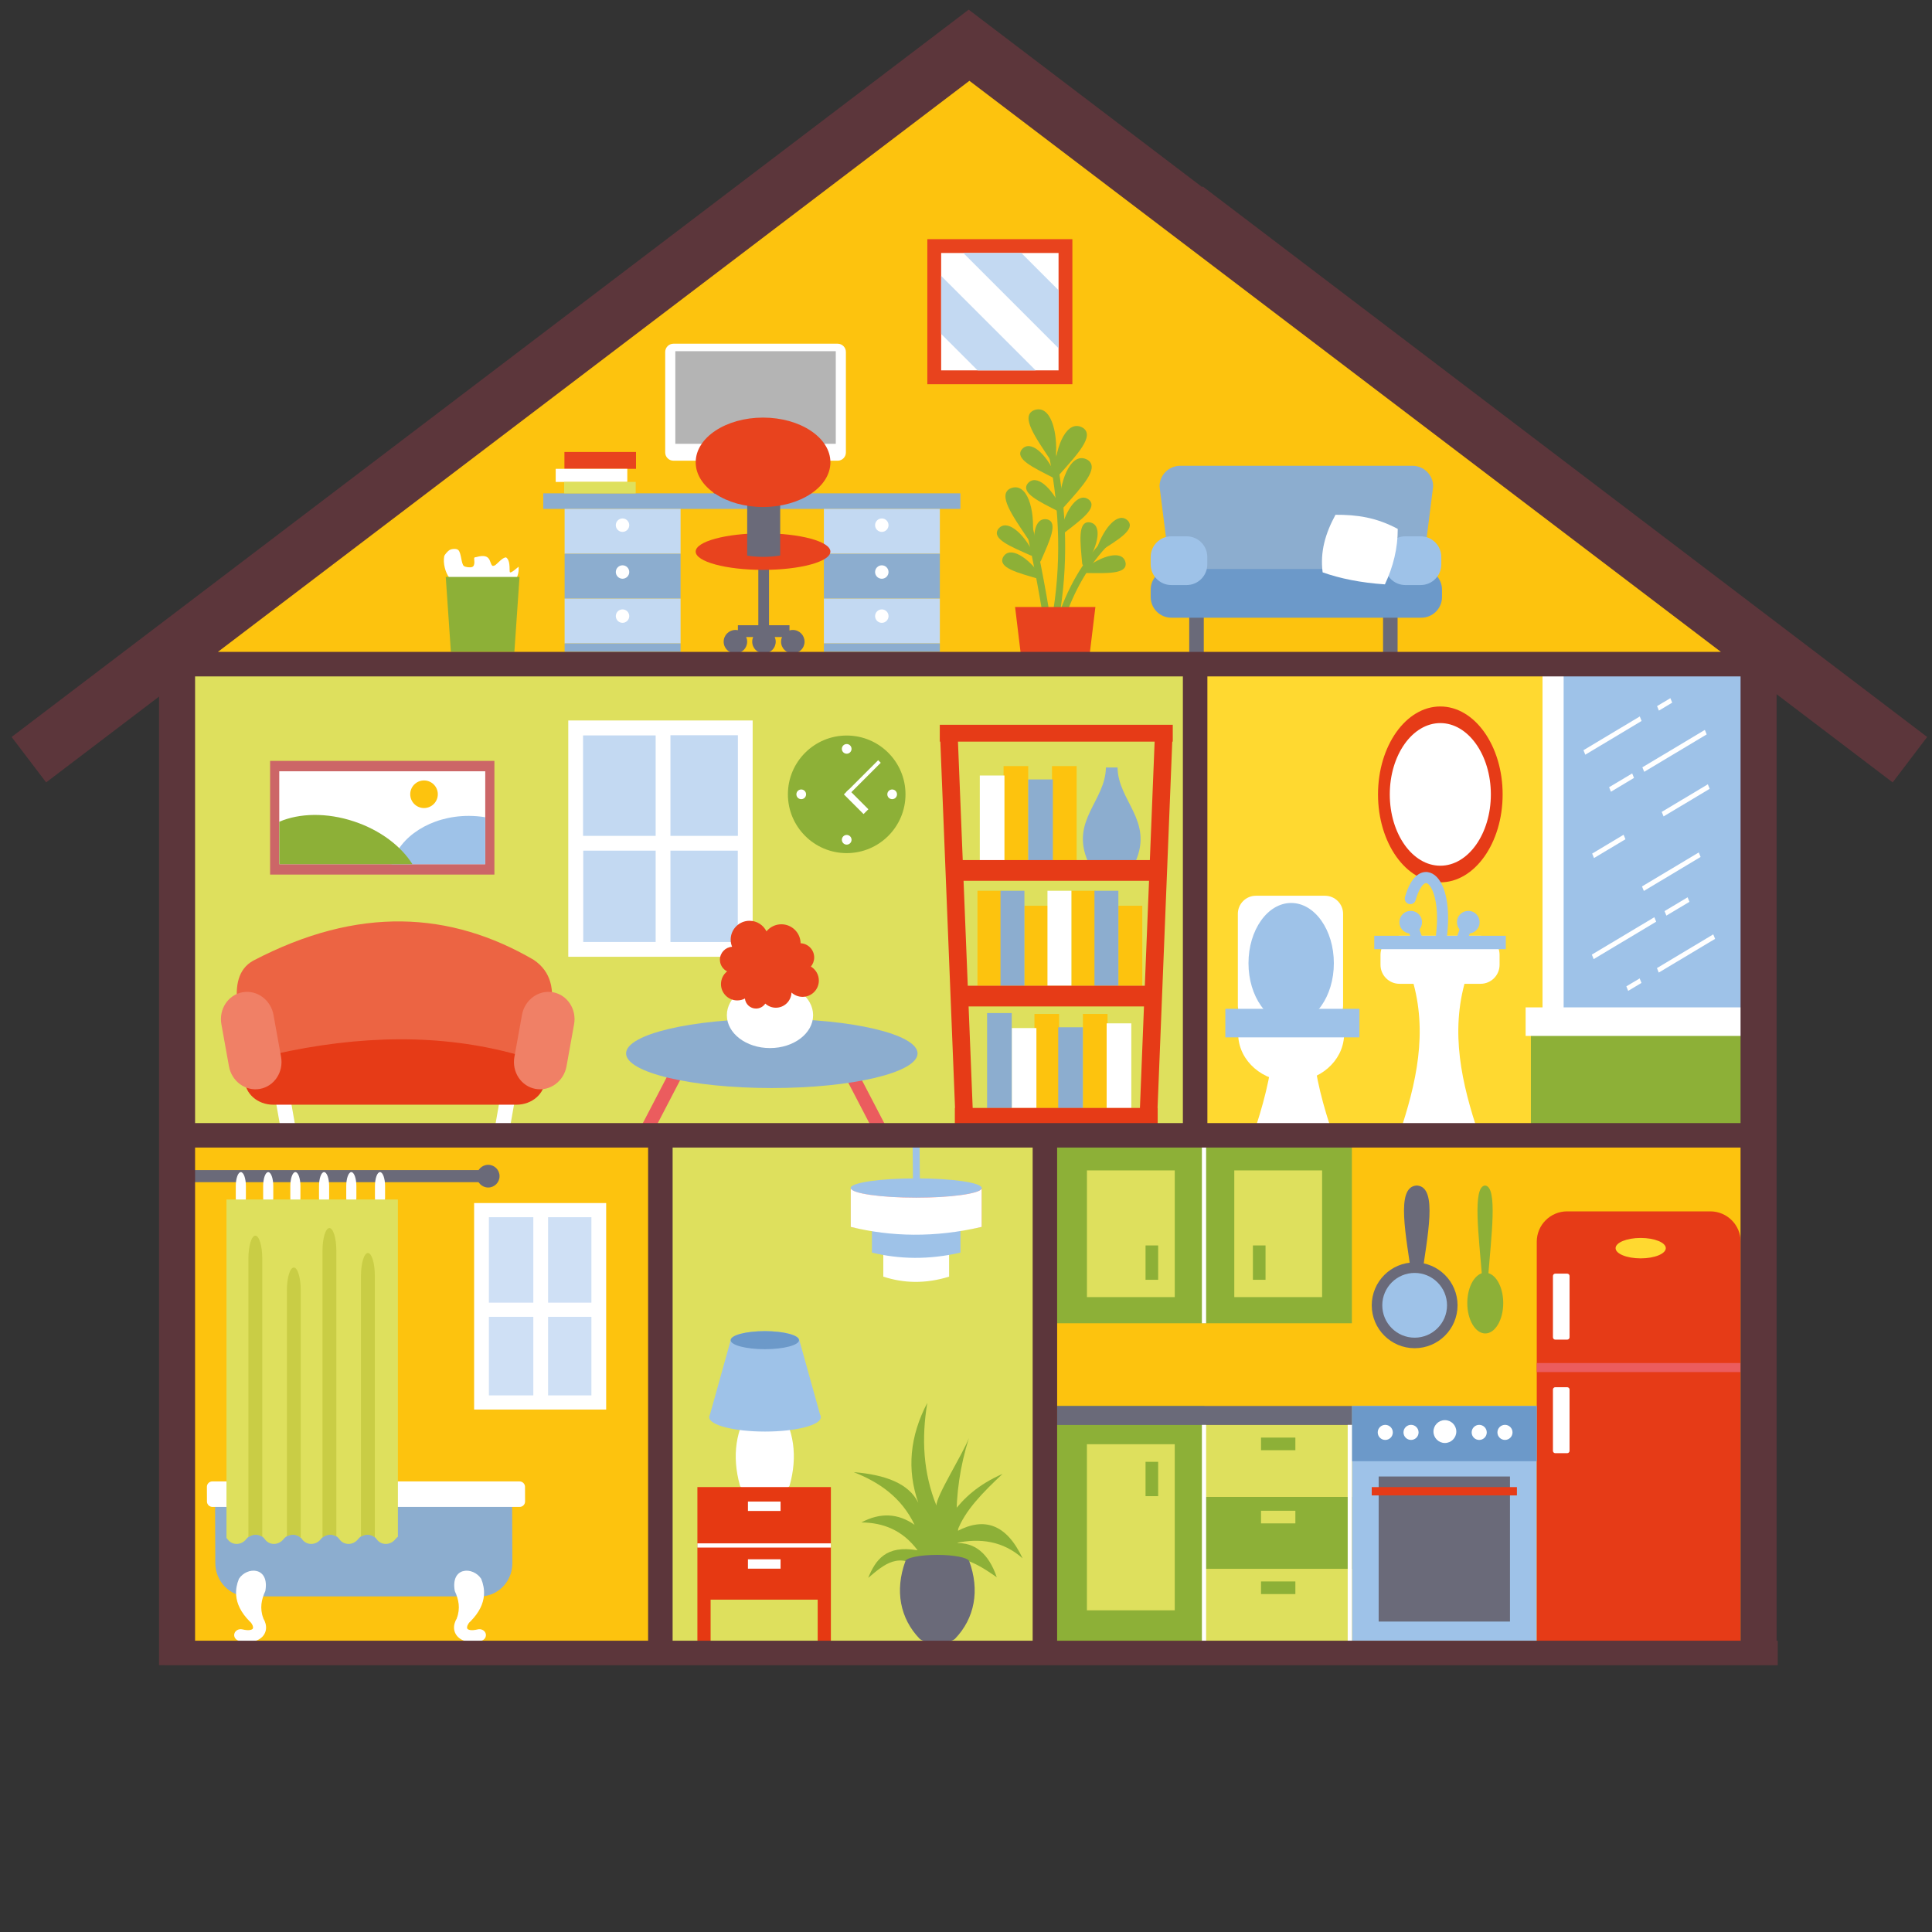 <?xml version="1.0" encoding="utf-8"?>
<!-- Generator: Adobe Illustrator 17.0.0, SVG Export Plug-In . SVG Version: 6.00 Build 0)  -->
<!DOCTYPE svg PUBLIC "-//W3C//DTD SVG 1.1//EN" "http://www.w3.org/Graphics/SVG/1.1/DTD/svg11.dtd">
<svg version="1.1" id="Слой_1" xmlns="http://www.w3.org/2000/svg" xmlns:xlink="http://www.w3.org/1999/xlink" x="0px" y="0px"
	 width="400px" height="400px" viewBox="0 0 400 400" enable-background="new 0 0 400 400" xml:space="preserve">
<rect x="0" y="0" width="400" height="400" fill="#333333" stroke="none"/>
<polygon fill-rule="evenodd" clip-rule="evenodd" fill="#FDC30E" points="217.037,233.319 217.037,341.681 364.273,341.681 
	364.273,233.319 217.037,233.319 "/>
<polygon fill-rule="evenodd" clip-rule="evenodd" fill="#DEE05D" points="136.603,233.319 136.603,341.681 215.607,341.681 
	215.607,233.319 136.603,233.319 "/>
<polygon fill-rule="evenodd" clip-rule="evenodd" fill="#FDC30E" points="36.584,233.319 36.584,341.681 135.773,341.681 
	135.773,233.319 36.584,233.319 "/>
<polygon fill-rule="evenodd" clip-rule="evenodd" fill="#FFD930" points="248.506,138.141 248.506,233.889 362.244,233.889 
	362.244,138.141 248.506,138.141 "/>
<polygon fill-rule="evenodd" clip-rule="evenodd" fill="#DEE05D" points="37.412,138.143 37.412,232.745 248.865,232.745 
	248.865,138.143 37.412,138.143 "/>
<polygon fill-rule="evenodd" clip-rule="evenodd" fill="#FDC30E" points="35.611,137.168 366.779,136.252 198.904,9.197 
	35.611,137.168 "/>
<g>
	<path fill-rule="evenodd" clip-rule="evenodd" fill="#FFFFFF" d="M137.722,72.873v20.799c0,0.946,0.77,1.713,1.713,1.713h33.986
		c0.946,0,1.713-0.767,1.713-1.713V72.873c0-0.944-0.767-1.713-1.713-1.713h-33.986C138.491,71.16,137.722,71.929,137.722,72.873
		L137.722,72.873z"/>
	<path fill-rule="evenodd" clip-rule="evenodd" fill="#6B3C41" d="M151.709,99.97v-9.759c0-0.945,0.767-1.713,1.712-1.713h6.466
		c0.945,0,1.713,0.767,1.713,1.713v9.759c0,0.944-0.768,1.713-1.713,1.713h-6.466C152.475,101.682,151.709,100.914,151.709,99.97
		L151.709,99.97z"/>
	<polygon fill-rule="evenodd" clip-rule="evenodd" fill="#B4B4B4" points="139.819,72.713 139.819,91.885 173.038,91.885 
		173.038,72.713 139.819,72.713 	"/>
	<path fill-rule="evenodd" clip-rule="evenodd" fill="#8DB037" d="M219.296,104.457c0.266-5.738,2.699-11.047,5.873-9.248
		c2.579,1.646-1.122,5.52-4.929,9.814C219.669,105.671,219.147,105.114,219.296,104.457L219.296,104.457z"/>
	<path fill-rule="evenodd" clip-rule="evenodd" fill="#8DB037" d="M217.565,95.348c-3.184-4.776-6.32-9.122-3.544-10.398
		c3.395-1.351,5.079,4.243,4.559,9.958C218.639,95.579,218.044,96.061,217.565,95.348L217.565,95.348z"/>
	<path fill-rule="evenodd" clip-rule="evenodd" fill="#8DB037" d="M212.777,111.491c-3.182-4.772-6.319-9.116-3.544-10.391
		c3.392-1.353,5.079,4.24,4.557,9.957C213.853,111.725,213.254,112.207,212.777,111.491L212.777,111.491z"/>
	<path fill-rule="evenodd" clip-rule="evenodd" fill="#8DB037" d="M206.638,109.581c1.68-2.318,5.141,0.678,7.192,4.677
		c0.323,0.42,0.128,0.987-0.484,0.716C209.237,113.15,205.337,111.591,206.638,109.581L206.638,109.581z"/>
	<path fill-rule="evenodd" clip-rule="evenodd" fill="#8DB037" d="M224.698,118.633c-0.67-0.009-0.608-0.606-0.145-0.856
		c3.534-2.775,7.928-4.051,8.489-1.251C233.388,118.898,229.192,118.689,224.698,118.633L224.698,118.633z"/>
	<path fill-rule="evenodd" clip-rule="evenodd" fill="#8DB037" d="M227.117,113.526c1.434-4.26,4.409-7.742,6.416-5.704
		c1.59,1.798-2.034,3.921-5.826,6.338C227.141,114.521,226.863,113.987,227.117,113.526L227.117,113.526z"/>
	<path fill-rule="evenodd" clip-rule="evenodd" fill="#8DB037" d="M224.048,116.613c-0.4-4.477-0.931-8.645,1.464-8.482
		c2.834,0.348,1.9,4.825-0.603,8.563C224.698,117.174,224.108,117.282,224.048,116.613L224.048,116.613z"/>
	<path fill-rule="evenodd" clip-rule="evenodd" fill="#8DB037" d="M219.654,109.786c1.032-4.377,3.673-8.118,5.858-6.276
		c1.751,1.641-1.663,4.092-5.212,6.85C219.774,110.77,219.45,110.269,219.654,109.786L219.654,109.786z"/>
	<path fill-rule="evenodd" clip-rule="evenodd" fill="#8DB037" d="M212.749,100.134c1.798-2.221,5.09,0.958,6.928,5.064
		c0.292,0.44,0.065,0.994-0.53,0.688C215.144,103.839,211.334,102.069,212.749,100.134L212.749,100.134z"/>
	<path fill-rule="evenodd" clip-rule="evenodd" fill="#8DB037" d="M211.521,93.088c1.804-2.22,5.092,0.963,6.93,5.066
		c0.291,0.439,0.064,0.992-0.529,0.686C213.919,96.793,210.11,95.025,211.521,93.088L211.521,93.088z"/>
	<path fill-rule="evenodd" clip-rule="evenodd" fill="#8DB037" d="M218.301,97.798c0.263-5.737,2.691-11.048,5.869-9.245
		c2.577,1.645-1.122,5.52-4.927,9.812C218.676,99.011,218.147,98.453,218.301,97.798L218.301,97.798z"/>
	<path fill-rule="evenodd" clip-rule="evenodd" fill="#8DB037" d="M218.868,128.221c2.07-6.192,5.137-11.983,10.077-16.969
		c0.28-0.281,0.738-0.288,1.023-0.004c0.277,0.283,0.284,0.737,0.002,1.021c-4.747,4.793-7.716,10.375-9.733,16.407
		c-0.126,0.379-0.533,0.585-0.908,0.456C218.947,129.008,218.742,128.6,218.868,128.221L218.868,128.221z"/>
	<path fill-rule="evenodd" clip-rule="evenodd" fill="#8DB037" d="M216.163,128.878c-0.122-0.157-0.174-0.347-0.157-0.548
		c-0.012-0.117-0.034-0.333-0.092-0.748c-0.066-0.446-0.16-1.042-0.276-1.751c-0.235-1.42-0.567-3.289-0.944-5.324
		c-0.762-4.072-1.714-8.791-2.513-11.895c-0.096-0.384,0.137-0.777,0.525-0.876c0.387-0.1,0.781,0.135,0.877,0.522
		c0.809,3.151,1.772,7.909,2.53,11.984c0.381,2.043,0.713,3.92,0.952,5.352c0.116,0.717,0.212,1.323,0.276,1.782
		c0.066,0.431,0.109,0.792,0.115,0.976l-0.008,0.137c0,0.026-0.009,0.08-0.03,0.14c-0.011,0.034-0.066,0.213-0.238,0.356
		C216.869,129.234,216.413,129.186,216.163,128.878L216.163,128.878z"/>
	<path fill-rule="evenodd" clip-rule="evenodd" fill="#8DB037" d="M217.753,128.289c2.035-11.255,1.659-22.508-0.52-33.759
		c-0.075-0.392,0.176-0.773,0.569-0.848c0.392-0.073,0.769,0.183,0.848,0.573c2.206,11.399,2.594,22.833,0.52,34.288
		c-0.069,0.396-0.443,0.657-0.839,0.585C217.94,129.058,217.679,128.683,217.753,128.289L217.753,128.289z"/>
	<path fill-rule="evenodd" clip-rule="evenodd" fill="#8DB037" d="M207.657,115.394c1.351-2.516,5.18-0.01,7.753,3.681
		c0.368,0.372,0.252,0.956-0.387,0.77C210.707,118.586,206.628,117.566,207.657,115.394L207.657,115.394z"/>
	<path fill-rule="evenodd" clip-rule="evenodd" fill="#8DB037" d="M214.688,115.85c-1.186-4.337-0.665-8.883,2.134-8.313
		c2.325,0.598,0.505,4.39-1.292,8.513C215.266,116.657,214.74,116.372,214.688,115.85L214.688,115.85z"/>
	<polygon fill-rule="evenodd" clip-rule="evenodd" fill="#E8431E" points="218.457,135.252 218.457,135.252 211.322,135.252 
		210.163,125.671 218.496,125.671 218.496,125.671 226.79,125.671 225.63,135.252 218.457,135.252 	"/>
	<path fill-rule="evenodd" clip-rule="evenodd" fill="#6B3C41" d="M147.693,101.609L147.693,101.609
		c0,0.752,0.767,1.363,1.713,1.363h14.495c0.944,0,1.713-0.61,1.713-1.363l0,0c0-0.751-0.769-1.363-1.713-1.363h-14.495
		C148.46,100.247,147.693,100.859,147.693,101.609L147.693,101.609z"/>
	<polygon fill-rule="evenodd" clip-rule="evenodd" fill="#8CADCF" points="112.477,102.141 112.477,105.365 198.837,105.365 
		198.837,102.141 112.477,102.141 	"/>
	<polygon fill-rule="evenodd" clip-rule="evenodd" fill="#C3D9F2" points="116.897,105.363 116.897,114.65 140.905,114.65 
		140.905,105.363 116.897,105.363 	"/>
	<polygon fill-rule="evenodd" clip-rule="evenodd" fill="#8CADCF" points="116.897,114.649 116.897,123.935 140.905,123.935 
		140.905,114.649 116.897,114.649 	"/>
	<polygon fill-rule="evenodd" clip-rule="evenodd" fill="#C3D9F2" points="116.897,123.934 116.897,133.221 140.905,133.221 
		140.905,123.934 116.897,123.934 	"/>
	<polygon fill-rule="evenodd" clip-rule="evenodd" fill="#8CADCF" points="116.897,133.221 116.897,134.965 140.905,134.965 
		140.905,133.221 116.897,133.221 	"/>
	<path fill-rule="evenodd" clip-rule="evenodd" fill="#FFFFFF" d="M128.887,107.34c0.767,0,1.391,0.624,1.391,1.391
		c0,0.767-0.624,1.392-1.391,1.392c-0.767,0-1.392-0.625-1.392-1.392C127.495,107.964,128.12,107.34,128.887,107.34L128.887,107.34z
		"/>
	<path fill-rule="evenodd" clip-rule="evenodd" fill="#FFFFFF" d="M128.889,117.039c0.767,0,1.392,0.625,1.392,1.391
		c0,0.768-0.625,1.391-1.392,1.391c-0.767,0-1.392-0.624-1.392-1.391C127.497,117.664,128.122,117.039,128.889,117.039
		L128.889,117.039z"/>
	<path fill-rule="evenodd" clip-rule="evenodd" fill="#FFFFFF" d="M128.889,126.167c0.767,0,1.392,0.624,1.392,1.39
		c0,0.768-0.625,1.392-1.392,1.392c-0.767,0-1.392-0.625-1.392-1.392C127.497,126.791,128.122,126.167,128.889,126.167
		L128.889,126.167z"/>
	<polygon fill-rule="evenodd" clip-rule="evenodd" fill="#C3D9F2" points="170.58,105.363 170.58,114.65 194.588,114.65 
		194.588,105.363 170.58,105.363 	"/>
	<polygon fill-rule="evenodd" clip-rule="evenodd" fill="#8CADCF" points="170.58,114.649 170.58,123.935 194.588,123.935 
		194.588,114.649 170.58,114.649 	"/>
	<polygon fill-rule="evenodd" clip-rule="evenodd" fill="#C3D9F2" points="170.58,123.934 170.58,133.221 194.588,133.221 
		194.588,123.934 170.58,123.934 	"/>
	<polygon fill-rule="evenodd" clip-rule="evenodd" fill="#8CADCF" points="170.58,133.221 170.58,134.965 194.588,134.965 
		194.588,133.221 170.58,133.221 	"/>
	<path fill-rule="evenodd" clip-rule="evenodd" fill="#FFFFFF" d="M182.569,107.34c0.768,0,1.392,0.624,1.392,1.391
		c0,0.767-0.624,1.392-1.392,1.392c-0.767,0-1.391-0.625-1.391-1.392C181.178,107.964,181.802,107.34,182.569,107.34L182.569,107.34
		z"/>
	<path fill-rule="evenodd" clip-rule="evenodd" fill="#FFFFFF" d="M182.569,117.042c0.768,0,1.392,0.624,1.392,1.391
		c0,0.767-0.624,1.391-1.392,1.391c-0.767,0-1.391-0.624-1.391-1.391C181.178,117.665,181.802,117.042,182.569,117.042
		L182.569,117.042z"/>
	<path fill-rule="evenodd" clip-rule="evenodd" fill="#FFFFFF" d="M182.571,126.169c0.768,0,1.392,0.624,1.392,1.391
		c0,0.768-0.624,1.391-1.392,1.391c-0.767,0-1.391-0.624-1.391-1.391C181.18,126.793,181.804,126.169,182.571,126.169
		L182.571,126.169z"/>
	<polygon fill-rule="evenodd" clip-rule="evenodd" fill="#6A6A79" points="157.005,113.096 157.005,130.025 159.217,130.025 
		159.217,113.096 157.005,113.096 	"/>
	<polygon fill-rule="evenodd" clip-rule="evenodd" fill="#6A6A79" points="152.775,131.891 152.775,129.448 163.455,129.448 
		163.455,131.891 152.775,131.891 	"/>
	<path fill-rule="evenodd" clip-rule="evenodd" fill="#6A6A79" d="M152.259,130.424c1.342,0,2.432,1.09,2.432,2.432
		c0,1.341-1.089,2.431-2.432,2.431c-1.341,0-2.431-1.09-2.431-2.431C149.829,131.513,150.918,130.424,152.259,130.424
		L152.259,130.424z"/>
	<path fill-rule="evenodd" clip-rule="evenodd" fill="#6A6A79" d="M164.143,130.424c1.342,0,2.432,1.09,2.432,2.432
		c0,1.341-1.089,2.431-2.432,2.431c-1.341,0-2.432-1.09-2.432-2.431C161.711,131.513,162.802,130.424,164.143,130.424
		L164.143,130.424z"/>
	<path fill-rule="evenodd" clip-rule="evenodd" fill="#6A6A79" d="M158.17,130.422c1.342,0,2.432,1.089,2.432,2.432
		c0,1.341-1.09,2.43-2.432,2.43c-1.342,0-2.432-1.089-2.432-2.43C155.738,131.512,156.828,130.422,158.17,130.422L158.17,130.422z"
		/>
	<path fill-rule="evenodd" clip-rule="evenodd" fill="#E8431E" d="M157.979,110.413c7.697,0,13.946,1.697,13.946,3.786
		c0,2.089-6.249,3.786-13.946,3.786c-7.697,0-13.946-1.697-13.946-3.786C144.034,112.11,150.282,110.413,157.979,110.413
		L157.979,110.413z"/>
	<path fill-rule="evenodd" clip-rule="evenodd" fill="#6A6A79" d="M154.695,115.037l0.004-13.002h6.831v12.977
		c-1.069,0.179-2.248,0.281-3.496,0.281C156.849,115.292,155.721,115.202,154.695,115.037L154.695,115.037z"/>
	<path fill-rule="evenodd" clip-rule="evenodd" fill="#E8431E" d="M157.981,86.459c7.698,0,13.947,4.147,13.947,9.255
		c0,5.109-6.248,9.257-13.947,9.257c-7.697,0-13.945-4.147-13.945-9.257C144.036,90.607,150.284,86.459,157.981,86.459
		L157.981,86.459z"/>
	<polygon fill-rule="evenodd" clip-rule="evenodd" fill="#E8431E" points="116.859,93.578 116.859,97.065 131.679,97.065 
		131.679,93.578 116.859,93.578 	"/>
	<polygon fill-rule="evenodd" clip-rule="evenodd" fill="#FFFFFF" points="115.054,97.068 115.054,99.78 129.876,99.78 
		129.876,97.068 115.054,97.068 	"/>
	<polygon fill-rule="evenodd" clip-rule="evenodd" fill="#DEE05D" points="116.796,99.777 116.796,102.155 131.616,102.155 
		131.616,99.777 116.796,99.777 	"/>
	<path fill-rule="evenodd" clip-rule="evenodd" fill="#FFFFFF" d="M93.655,120.044c-0.297-0.138-0.508-0.277-0.616-0.414
		c-0.859-1.116-1.334-3.028-1.072-4.444c0.063-0.352,0.765-1.101,1.072-1.291c0.475-0.288,1.503-0.367,1.863,0
		c0.625,0.633,0.587,2.897,1.15,3.298c0.338,0.243,1.247,0.335,1.647,0.215c0.84-0.248,0.369-1.779,0.501-1.935
		c0.1-0.121,0.281-0.102,0.431-0.142c3.139-0.881,2.633,1.228,3.298,1.791c0.15,0.125,0.529-0.06,0.645-0.143
		c0.514-0.382,1.409-1.506,2.148-1.58c0.088-0.007,0.252,0.175,0.286,0.215c0.708,0.794,0.392,2.718,0.574,2.868
		c0.274,0.225,1.498-0.953,1.792-1.148c0.102,1.634-0.395,1.944-0.644,3.296c-0.094,0.51-0.097,1.113-0.646,1.365
		C105.45,122.285,96.274,121.247,93.655,120.044L93.655,120.044z"/>
	<polygon fill-rule="evenodd" clip-rule="evenodd" fill="#8DB037" points="99.907,134.965 99.907,134.961 93.351,134.961 
		92.289,119.45 99.946,119.45 99.946,119.45 107.562,119.45 106.498,134.965 99.907,134.965 	"/>
	<path fill-rule="evenodd" clip-rule="evenodd" fill="#8CADCF" d="M240.07,100.716l2.168,17.123c0,2.362,1.92,4.283,4.281,4.283
		h43.751c2.365,0,4.283-1.92,4.283-4.283l2.168-17.123c0-2.362-1.92-4.28-4.281-4.28h-48.089
		C241.989,96.436,240.07,98.354,240.07,100.716L240.07,100.716z"/>
	<polygon fill-rule="evenodd" clip-rule="evenodd" fill="#6A6A79" points="246.218,121.243 246.218,135.148 249.229,135.148 
		249.229,121.243 246.218,121.243 	"/>
	<polygon fill-rule="evenodd" clip-rule="evenodd" fill="#6A6A79" points="286.347,121.243 286.347,135.148 289.356,135.148 
		289.356,121.243 286.347,121.243 	"/>
	<path fill-rule="evenodd" clip-rule="evenodd" fill="#6C99C9" d="M238.237,122.079v1.53c0,2.362,1.918,4.28,4.279,4.28h51.756
		c2.361,0,4.28-1.918,4.28-4.28v-1.53c0-2.362-1.919-4.28-4.28-4.28h-51.756C240.156,117.799,238.237,119.717,238.237,122.079
		L238.237,122.079z"/>
	<path fill-rule="evenodd" clip-rule="evenodd" fill="#9EC2E8" d="M238.236,115.318v1.53c0,2.362,1.918,4.28,4.279,4.28h3.164
		c2.361,0,4.279-1.918,4.279-4.28v-1.53c0-2.362-1.918-4.28-4.279-4.28h-3.164C240.154,111.037,238.236,112.956,238.236,115.318
		L238.236,115.318z"/>
	<path fill-rule="evenodd" clip-rule="evenodd" fill="#9EC2E8" d="M286.685,115.318v1.53c0,2.362,1.918,4.28,4.279,4.28h3.165
		c2.361,0,4.279-1.918,4.279-4.28v-1.53c0-2.362-1.919-4.28-4.279-4.28h-3.165C288.603,111.037,286.685,112.956,286.685,115.318
		L286.685,115.318z"/>
	<polygon fill-rule="evenodd" clip-rule="evenodd" fill="#E8431E" points="191.993,49.515 191.993,79.547 222.025,79.547 
		222.025,49.515 191.993,49.515 	"/>
	<polygon fill-rule="evenodd" clip-rule="evenodd" fill="#FFFFFF" points="194.858,52.38 194.858,76.682 219.161,76.682 
		219.161,52.38 194.858,52.38 	"/>
	<polygon fill-rule="evenodd" clip-rule="evenodd" fill="#C3D9F2" points="219.162,72.096 219.162,60.084 211.458,52.379 
		199.446,52.379 219.162,72.096 	"/>
	<polygon fill-rule="evenodd" clip-rule="evenodd" fill="#C3D9F2" points="214.418,76.678 194.858,57.122 194.858,69.134 
		202.405,76.678 214.418,76.678 	"/>
	<path fill-rule="evenodd" clip-rule="evenodd" fill="#FFFFFF" d="M289.388,109.504c-4.473-2.394-8.486-2.952-12.894-2.922
		c-2.096,3.883-3.206,7.626-2.656,11.916c3.59,1.271,7.821,2.144,12.891,2.489C288.449,117.335,289.401,113.519,289.388,109.504
		L289.388,109.504z"/>
</g>
<g>
	<path fill-rule="evenodd" clip-rule="evenodd" fill="#FFFFFF" d="M290.345,232.893c3.391-10.558,5.368-21.209,1.353-32.254
		l6.871,0.178l-0.413,32.079L290.345,232.893L290.345,232.893z"/>
	<path fill-rule="evenodd" clip-rule="evenodd" fill="#FFFFFF" d="M305.514,232.893c-3.39-10.558-5.366-21.206-1.349-32.254
		l-6.875,0.181l0.417,32.08L305.514,232.893L305.514,232.893z"/>
	<path fill-rule="evenodd" clip-rule="evenodd" fill="#FFFFFF" d="M285.816,197.68v2.07c0,2.172,1.765,3.936,3.936,3.936h16.782
		c2.173,0,3.938-1.764,3.938-3.936v-2.07c0-2.173-1.765-3.937-3.938-3.937h-16.782C287.58,193.743,285.816,195.506,285.816,197.68
		L285.816,197.68z"/>
	<polygon fill-rule="evenodd" clip-rule="evenodd" fill="#8DB037" points="316.956,212.331 316.956,233.294 362.488,233.294 
		362.488,212.331 316.956,212.331 	"/>
	<polygon fill-rule="evenodd" clip-rule="evenodd" fill="#9EC2E8" points="362.286,138.512 362.286,210.002 322.144,210.002 
		322.144,138.512 362.286,138.512 	"/>
	<polygon fill-rule="evenodd" clip-rule="evenodd" fill="#FFFFFF" points="319.366,138.512 319.366,210.002 323.735,210.002 
		323.735,138.512 319.366,138.512 	"/>
	<polygon fill-rule="evenodd" clip-rule="evenodd" fill="#FFFFFF" points="315.866,208.568 315.866,214.48 361.399,214.48 
		361.399,208.568 315.866,208.568 	"/>
	<path fill-rule="evenodd" clip-rule="evenodd" fill="#FFFFFF" d="M327.84,155.32l11.658-6.983l0.377,0.928l-11.658,6.986
		L327.84,155.32L327.84,155.32z M343.077,146.196l2.753-1.651l0.383,0.932l-2.753,1.647L343.077,146.196L343.077,146.196z"/>
	<path fill-rule="evenodd" clip-rule="evenodd" fill="#FFFFFF" d="M333.146,162.986l4.781-2.855l0.373,0.928l-4.771,2.862
		L333.146,162.986L333.146,162.986z M340.034,158.865l12.936-7.746l0.383,0.932l-12.938,7.744L340.034,158.865L340.034,158.865z"/>
	<path fill-rule="evenodd" clip-rule="evenodd" fill="#FFFFFF" d="M329.639,176.723l6.511-3.899l0.379,0.932l-6.507,3.896
		L329.639,176.723L329.639,176.723z M344.042,168.098l9.548-5.719l0.383,0.936l-9.548,5.714L344.042,168.098L344.042,168.098z"/>
	<polygon fill-rule="evenodd" clip-rule="evenodd" fill="#FFFFFF" points="339.957,183.526 351.713,176.491 352.092,177.426 
		340.341,184.463 339.957,183.526 	"/>
	<path fill-rule="evenodd" clip-rule="evenodd" fill="#FFFFFF" d="M355.091,194.381l-11.661,6.978l-0.377-0.927l11.658-6.983
		L355.091,194.381L355.091,194.381z M339.851,203.502l-2.755,1.648l-0.379-0.933l2.753-1.646L339.851,203.502L339.851,203.502z"/>
	<path fill-rule="evenodd" clip-rule="evenodd" fill="#FFFFFF" d="M349.781,186.712l-4.777,2.855l-0.377-0.932l4.771-2.858
		L349.781,186.712L349.781,186.712z M342.893,190.829l-12.938,7.744l-0.381-0.932l12.94-7.742L342.893,190.829L342.893,190.829z"/>
	<path fill-rule="evenodd" clip-rule="evenodd" fill="#E63B17" d="M285.303,164.472c0-10.049,5.779-18.205,12.9-18.205
		c7.121,0,12.901,8.157,12.901,18.205c0,10.049-5.779,18.206-12.901,18.206C291.083,182.678,285.303,174.52,285.303,164.472
		L285.303,164.472z"/>
	<path fill-rule="evenodd" clip-rule="evenodd" fill="#FFFFFF" d="M287.74,164.472c0-8.149,4.688-14.764,10.463-14.764
		s10.462,6.616,10.462,14.764c0,8.149-4.687,14.765-10.462,14.765S287.74,172.621,287.74,164.472L287.74,164.472z"/>
	<path fill-rule="evenodd" clip-rule="evenodd" fill="#9EC2E8" d="M298.299,194.859c-0.63-0.078-1.077-0.649-0.999-1.278
		c0.346-2.798,0.265-5.137-0.064-6.93c-0.332-1.823-0.899-2.958-1.415-3.487c-0.248-0.255-0.428-0.319-0.526-0.331
		c-0.083-0.01-0.215-0.004-0.43,0.146c-0.497,0.354-1.195,1.334-1.775,3.385c-0.169,0.607-0.804,0.965-1.413,0.791
		c-0.608-0.172-0.963-0.805-0.794-1.412c0.619-2.198,1.502-3.821,2.661-4.639c1.338-0.942,2.828-0.659,3.917,0.46
		c0.978,1.003,1.663,2.654,2.033,4.676c0.373,2.06,0.449,4.634,0.084,7.62C299.501,194.487,298.928,194.935,298.299,194.859
		L298.299,194.859z"/>
	<path fill-rule="evenodd" clip-rule="evenodd" fill="#9EC2E8" d="M304.782,188.721c-1.22-0.435-2.564,0.202-3,1.423
		c-0.435,1.22,0.203,2.563,1.423,2.997c1.22,0.438,2.564-0.201,2.999-1.422C306.64,190.499,306.002,189.155,304.782,188.721
		L304.782,188.721z"/>
	<polygon fill-rule="evenodd" clip-rule="evenodd" fill="#9EC2E8" points="304.962,191.397 303.742,194.824 301.608,194.065 
		302.828,190.637 304.962,191.397 	"/>
	<path fill-rule="evenodd" clip-rule="evenodd" fill="#9EC2E8" d="M291.285,188.721c1.222-0.435,2.564,0.202,2.999,1.423
		c0.435,1.22-0.203,2.563-1.423,2.997c-1.22,0.438-2.564-0.201-2.997-1.422C289.427,190.499,290.065,189.155,291.285,188.721
		L291.285,188.721z"/>
	<polygon fill-rule="evenodd" clip-rule="evenodd" fill="#9EC2E8" points="291.107,191.397 292.327,194.824 294.461,194.065 
		293.241,190.637 291.107,191.397 	"/>
	<polygon fill-rule="evenodd" clip-rule="evenodd" fill="#9EC2E8" points="284.526,193.744 284.526,196.52 311.761,196.52 
		311.761,193.744 284.526,193.744 	"/>
	<path fill-rule="evenodd" clip-rule="evenodd" fill="#FFFFFF" d="M267.943,232.9l-7.811-0.007c1.96-6.093,3.44-12.215,3.578-18.428
		h4.47L267.943,232.9L267.943,232.9z"/>
	<path fill-rule="evenodd" clip-rule="evenodd" fill="#FFFFFF" d="M267.491,232.9l-0.239-18.434h4.473
		c0.135,6.212,1.618,12.335,3.577,18.429L267.491,232.9L267.491,232.9z"/>
	<path fill-rule="evenodd" clip-rule="evenodd" fill="#FFFFFF" d="M256.363,214.466h21.91c-0.249,5.261-5.06,9.459-10.952,9.459
		C261.425,223.925,256.615,219.726,256.363,214.466L256.363,214.466z"/>
	<path fill-rule="evenodd" clip-rule="evenodd" fill="#FFFFFF" d="M256.283,189.2v18.997c0,2.068,1.678,3.746,3.746,3.746h14.295
		c2.067,0,3.747-1.678,3.747-3.746V189.2c0-2.066-1.68-3.745-3.747-3.745h-14.295C257.96,185.454,256.283,187.134,256.283,189.2
		L256.283,189.2z"/>
	<path fill-rule="evenodd" clip-rule="evenodd" fill="#9EC2E8" d="M258.486,199.42c0-6.883,3.959-12.47,8.837-12.47
		s8.837,5.588,8.837,12.47c0,6.883-3.959,12.468-8.837,12.468S258.486,206.302,258.486,199.42L258.486,199.42z"/>
	<polygon fill-rule="evenodd" clip-rule="evenodd" fill="#9EC2E8" points="253.692,208.865 253.692,214.775 281.452,214.775 
		281.452,208.865 253.692,208.865 	"/>
</g>
<g>
	<polygon fill-rule="evenodd" clip-rule="evenodd" fill="#C3D9F2" points="119.182,150.695 119.182,196.563 154.3,196.563 
		154.3,150.695 119.182,150.695 	"/>
	<path fill-rule="evenodd" clip-rule="evenodd" fill="#FFFFFF" d="M117.655,198.091v-48.925h38.175v48.925H117.655L117.655,198.091z
		 M152.773,195.033v-42.81h-32.058v42.81H152.773L152.773,195.033z"/>
	<polygon fill-rule="evenodd" clip-rule="evenodd" fill="#FFFFFF" points="119.182,196.563 119.182,173.058 154.3,173.058 
		154.3,196.563 152.773,196.563 152.773,176.118 120.715,176.118 120.715,196.563 119.182,196.563 	"/>
	<polygon fill-rule="evenodd" clip-rule="evenodd" fill="#FFFFFF" points="119.182,196.563 119.182,195.033 135.748,195.033 
		135.748,152.223 119.182,152.223 119.182,150.695 138.807,150.695 138.807,196.563 119.182,196.563 	"/>
	<polygon fill-rule="evenodd" clip-rule="evenodd" fill="#EB5C5E" points="141.035,217.264 132.909,232.888 135.915,233.056 
		144.041,217.434 141.035,217.264 	"/>
	<polygon fill-rule="evenodd" clip-rule="evenodd" fill="#EB5C5E" points="175.134,217.264 183.26,232.888 180.254,233.056 
		172.128,217.434 175.134,217.264 	"/>
	<path fill-rule="evenodd" clip-rule="evenodd" fill="#8CADCF" d="M159.796,210.933c16.654,0,30.173,3.211,30.173,7.168
		c0,3.955-13.519,7.166-30.173,7.166s-30.173-3.211-30.173-7.166C129.623,214.144,143.142,210.933,159.796,210.933L159.796,210.933z
		"/>
	<path fill-rule="evenodd" clip-rule="evenodd" fill="#FFFFFF" d="M159.417,203.386c-4.928,0-8.928,3.049-8.928,6.804
		c0,3.755,4,6.804,8.928,6.804c4.928,0,8.928-3.049,8.928-6.804C168.344,206.434,164.345,203.386,159.417,203.386L159.417,203.386z"
		/>
	<path fill-rule="evenodd" clip-rule="evenodd" fill="#E8431E" d="M158.447,207.784c0.576,0.529,1.343,0.854,2.185,0.854
		c1.757,0,3.189-1.405,3.237-3.149c0.602,0.557,1.41,0.898,2.294,0.898c1.862,0,3.371-1.509,3.371-3.372
		c0-1.232-0.663-2.308-1.649-2.898c0.426-0.511,0.684-1.168,0.684-1.887c0-1.581-1.245-2.87-2.81-2.94
		c-0.031-2.171-1.806-3.926-3.985-3.926c-1.245,0-2.357,0.573-3.085,1.468c-0.636-1.299-1.968-2.194-3.51-2.194
		c-2.15,0-3.899,1.746-3.899,3.898c0,0.524,0.106,1.024,0.292,1.483c-1.403,0.086-2.522,1.254-2.522,2.685
		c0,1.051,0.61,1.964,1.491,2.407c-0.776,0.615-1.27,1.569-1.27,2.636c0,1.866,1.515,3.381,3.377,3.381
		c0.572,0,1.109-0.143,1.58-0.394c0.116,1.163,1.101,2.077,2.298,2.077C157.326,208.812,158.03,208.405,158.447,207.784
		L158.447,207.784z"/>
	<path fill-rule="evenodd" clip-rule="evenodd" fill="#8DB037" d="M175.3,152.283c6.719,0,12.174,5.454,12.174,12.173
		c0,6.72-5.454,12.173-12.174,12.173s-12.174-5.454-12.174-12.173C163.127,157.737,168.581,152.283,175.3,152.283L175.3,152.283z"/>
	<path fill-rule="evenodd" clip-rule="evenodd" fill="#FFFFFF" d="M175.3,154.043c0.554,0,1.003,0.45,1.003,1.003
		c0,0.554-0.449,1.003-1.003,1.003c-0.554,0-1.003-0.449-1.003-1.003C174.297,154.493,174.747,154.043,175.3,154.043L175.3,154.043z
		"/>
	<path fill-rule="evenodd" clip-rule="evenodd" fill="#FFFFFF" d="M175.302,172.865c0.554,0,1.003,0.45,1.003,1.004
		c0,0.552-0.449,1.003-1.003,1.003c-0.554,0-1.003-0.451-1.003-1.003C174.299,173.315,174.749,172.865,175.302,172.865
		L175.302,172.865z"/>
	<path fill-rule="evenodd" clip-rule="evenodd" fill="#FFFFFF" d="M164.885,164.456c0-0.554,0.449-1.003,1.003-1.003
		c0.554,0,1.003,0.449,1.003,1.003c0,0.554-0.45,1.004-1.003,1.004C165.335,165.46,164.885,165.01,164.885,164.456L164.885,164.456z
		"/>
	<path fill-rule="evenodd" clip-rule="evenodd" fill="#FFFFFF" d="M183.709,164.456c0-0.554,0.449-1.003,1.003-1.003
		c0.554,0,1.003,0.449,1.003,1.003c0,0.554-0.449,1.004-1.003,1.004C184.159,165.46,183.709,165.01,183.709,164.456L183.709,164.456
		z"/>
	<polygon fill-rule="evenodd" clip-rule="evenodd" fill="#FFFFFF" points="175.178,164.031 175.711,164.566 182.35,157.927 
		181.816,157.393 175.178,164.031 	"/>
	<polygon fill-rule="evenodd" clip-rule="evenodd" fill="#FFFFFF" points="178.789,168.544 179.788,167.546 175.719,163.474 
		174.718,164.473 178.789,168.544 	"/>
	<path fill-rule="evenodd" clip-rule="evenodd" fill="#EC6443" d="M110.501,198.729c-17.175-10.014-36.262-11.268-58.13,0.197
		c-6.02,3.42-3.02,13.472,1.777,24.831l54.51,0.101C113.04,213.874,117.864,203.702,110.501,198.729L110.501,198.729z"/>
	<polygon fill-rule="evenodd" clip-rule="evenodd" fill="#FFFFFF" points="58.008,233.158 56.345,223.698 59.419,223.401 
		61.137,233.158 58.008,233.158 	"/>
	<polygon fill-rule="evenodd" clip-rule="evenodd" fill="#FFFFFF" points="105.638,233.158 107.301,223.698 104.228,223.401 
		102.509,233.158 105.638,233.158 	"/>
	<path fill-rule="evenodd" clip-rule="evenodd" fill="#E63B17" d="M50.682,223.517L50.682,223.517c0,2.87,2.632,5.2,5.878,5.2h50.38
		c3.246,0,5.881-2.33,5.881-5.2l0,0c-0.038-2.379-2.706-4.294-5.881-5.197c-15.518-4.298-32.376-4.082-50.38,0
		C53.387,219.105,50.716,221.055,50.682,223.517L50.682,223.517z"/>
	<path fill-rule="evenodd" clip-rule="evenodd" fill="#F08066" d="M45.837,212.065l1.564,8.692c0.563,3.123,3.436,5.223,6.413,4.689
		h0.002c2.977-0.537,4.935-3.508,4.374-6.632l-1.566-8.692c-0.561-3.125-3.435-5.223-6.412-4.687h-0.002
		C47.233,205.97,45.273,208.94,45.837,212.065L45.837,212.065z"/>
	<path fill-rule="evenodd" clip-rule="evenodd" fill="#F08066" d="M118.856,212.065l-1.564,8.692
		c-0.563,3.123-3.437,5.223-6.413,4.689h-0.002c-2.977-0.537-4.935-3.508-4.374-6.632l1.566-8.692
		c0.561-3.125,3.435-5.223,6.412-4.687h0.002C117.458,205.97,119.419,208.94,118.856,212.065L118.856,212.065z"/>
	<polygon fill-rule="evenodd" clip-rule="evenodd" fill="#CC6667" points="55.92,157.535 55.92,181.071 102.361,181.071 
		102.361,157.535 55.92,157.535 	"/>
	<polygon fill-rule="evenodd" clip-rule="evenodd" fill="#FFFFFF" points="57.818,159.686 57.818,178.922 100.465,178.922 
		100.465,159.686 57.818,159.686 	"/>
	<path fill-rule="evenodd" clip-rule="evenodd" fill="#9EC2E8" d="M97.049,168.92c1.17,0,2.313,0.1,3.415,0.281v9.72H81.083
		C82.659,173.209,89.213,168.92,97.049,168.92L97.049,168.92z"/>
	<path fill-rule="evenodd" clip-rule="evenodd" fill="#8DB037" d="M57.82,178.921l-0.002-8.787c4.154-1.788,9.815-1.95,15.491-0.06
		c5.441,1.81,9.744,5.122,12.079,8.847H57.82L57.82,178.921z"/>
	<path fill-rule="evenodd" clip-rule="evenodd" fill="#FDC30E" d="M87.789,161.585c1.577,0,2.857,1.279,2.857,2.856
		c0,1.576-1.28,2.856-2.857,2.856c-1.576,0-2.856-1.281-2.856-2.856C84.933,162.865,86.213,161.585,87.789,161.585L87.789,161.585z"
		/>
	<polygon fill-rule="evenodd" clip-rule="evenodd" fill="#FDC30E" points="207.775,158.61 207.775,178.102 212.881,178.102 
		212.881,158.61 207.775,158.61 	"/>
	<polygon fill-rule="evenodd" clip-rule="evenodd" fill="#FDC30E" points="217.803,158.61 217.803,178.102 222.907,178.102 
		222.907,158.61 217.803,158.61 	"/>
	<polygon fill-rule="evenodd" clip-rule="evenodd" fill="#FDC30E" points="217.047,187.531 217.047,204.096 212.096,204.096 
		212.096,187.531 217.047,187.531 	"/>
	<polygon fill-rule="evenodd" clip-rule="evenodd" fill="#FDC30E" points="207.325,184.425 207.325,204.096 202.373,204.096 
		202.373,184.425 207.325,184.425 	"/>
	<polygon fill-rule="evenodd" clip-rule="evenodd" fill="#FDC30E" points="236.499,187.529 236.499,204.094 231.548,204.094 
		231.548,187.529 236.499,187.529 	"/>
	<polygon fill-rule="evenodd" clip-rule="evenodd" fill="#FDC30E" points="226.779,184.423 226.779,204.094 221.827,204.094 
		221.827,184.423 226.779,184.423 	"/>
	<polygon fill-rule="evenodd" clip-rule="evenodd" fill="#FDC30E" points="229.305,209.925 229.305,229.417 224.202,229.417 
		224.202,209.925 229.305,209.925 	"/>
	<polygon fill-rule="evenodd" clip-rule="evenodd" fill="#FDC30E" points="219.277,209.925 219.277,229.417 214.172,229.417 
		214.172,209.925 219.277,209.925 	"/>
	<polygon fill-rule="evenodd" clip-rule="evenodd" fill="#FFFFFF" points="202.856,160.561 202.856,178.104 207.961,178.104 
		207.961,160.561 202.856,160.561 	"/>
	<polygon fill-rule="evenodd" clip-rule="evenodd" fill="#FFFFFF" points="221.818,184.425 221.818,204.096 216.867,204.096 
		216.867,184.425 221.818,184.425 	"/>
	<polygon fill-rule="evenodd" clip-rule="evenodd" fill="#FFFFFF" points="234.227,211.873 234.227,229.417 229.122,229.417 
		229.122,211.873 234.227,211.873 	"/>
	<polygon fill-rule="evenodd" clip-rule="evenodd" fill="#FFFFFF" points="214.577,212.849 214.577,229.413 209.474,229.413 
		209.474,212.849 214.577,212.849 	"/>
	<polygon fill-rule="evenodd" clip-rule="evenodd" fill="#8CADCF" points="212.882,161.373 212.882,178.105 217.987,178.105 
		217.987,161.373 212.882,161.373 	"/>
	<path fill-rule="evenodd" clip-rule="evenodd" fill="#8CADCF" d="M231.379,158.898h-2.412c-0.081,6.921-7.439,10.976-3.722,19.47
		l3.66-0.099h2.532l3.666,0.099C238.814,169.873,231.458,165.819,231.379,158.898L231.379,158.898z"/>
	<polygon fill-rule="evenodd" clip-rule="evenodd" fill="#8CADCF" points="212.094,184.425 212.094,204.096 207.144,204.096 
		207.144,184.425 212.094,184.425 	"/>
	<polygon fill-rule="evenodd" clip-rule="evenodd" fill="#8CADCF" points="231.547,184.423 231.547,204.094 226.595,204.094 
		226.595,184.423 231.547,184.423 	"/>
	<polygon fill-rule="evenodd" clip-rule="evenodd" fill="#8CADCF" points="224.198,212.685 224.198,229.418 219.093,229.418 
		219.093,212.685 224.198,212.685 	"/>
	<polygon fill-rule="evenodd" clip-rule="evenodd" fill="#8CADCF" points="209.472,209.743 209.472,229.413 204.367,229.413 
		204.367,209.743 209.472,209.743 	"/>
	<path fill-rule="evenodd" clip-rule="evenodd" fill="#E63B17" d="M197.691,232.886v-3.504h0.039l-3.044-75.839h-0.114v-3.483
		h48.236v3.483h-0.105l-3.043,75.839h0.026v3.504H197.691L197.691,232.886z M236.01,229.382l0.839-21.009h-36.311l0.845,21.009
		H236.01L236.01,229.382z M237.023,204.08l0.873-21.718h-38.402l0.871,21.718H237.023L237.023,204.08z M238.067,178.068
		l0.987-24.524h-40.717l0.986,24.524H238.067L238.067,178.068z"/>
</g>
<g>
	<path fill-rule="evenodd" clip-rule="evenodd" fill="#6A6A79" d="M38.3,242.606v1.798c0,0.197,0.16,0.357,0.354,0.357h62.359
		c0.195,0,0.354-0.16,0.354-0.357v-1.798c0-0.197-0.16-0.354-0.354-0.354H38.654C38.459,242.252,38.3,242.409,38.3,242.606
		L38.3,242.606z"/>
	<path fill-rule="evenodd" clip-rule="evenodd" fill="#8CADCF" d="M44.577,323.641l-0.061-16.818l5.852,0.689
		c0.002,0.552,0.44,1.003,0.978,1.003h54.677l0.055,15.127c0.011,3.793-2.977,6.875-6.677,6.875H51.306
		C47.608,330.516,44.591,327.434,44.577,323.641L44.577,323.641z"/>
	<path fill-rule="evenodd" clip-rule="evenodd" fill="#FFFFFF" d="M96.769,339.87c-0.86-0.157-1.625-0.538-2.14-1.163
		c-0.954-1.154-0.818-2.789,0.396-4.279c0.033-0.038,0.071-0.079,0.11-0.116c1.653-1.565,2.298-2.975,2.385-4.249
		c0.089-1.289-0.386-2.625-1.35-4.06c-0.156-0.23-0.22-0.49-0.194-0.741c1.264-0.294,2.827,0.343,3.655,1.625
		c0.431,1.062,0.649,2.171,0.572,3.33c-0.127,1.862-1.024,3.671-2.769,5.442l-0.281,0.273l-0.156,0.213
		c-0.373,0.563-0.338,0.949-0.219,1.088c0.101,0.13,0.631,0.481,2.139,0.113c0.715-0.173,1.451,0.216,1.645,0.869
		c0.189,0.656-0.234,1.324-0.951,1.5C98.583,339.964,97.618,340.023,96.769,339.87L96.769,339.87z"/>
	<path fill-rule="evenodd" clip-rule="evenodd" fill="#FFFFFF" d="M94.16,329.412c-0.45-2.489,0.458-3.77,1.696-4.122l1.454,0.071
		c3.272,6.164,1.075,8.782-2.729,9.725C95.342,332.922,94.975,331.186,94.16,329.412L94.16,329.412z"/>
	<polygon fill-rule="evenodd" clip-rule="evenodd" fill="#CFE0F5" points="99.688,251.062 99.688,290.367 123.876,290.367 
		123.876,251.062 99.688,251.062 	"/>
	<path fill-rule="evenodd" clip-rule="evenodd" fill="#FFFFFF" d="M98.16,291.832v-42.753h27.34v42.753H98.16L98.16,291.832z
		 M122.443,288.9v-36.892H101.22V288.9H122.443L122.443,288.9z"/>
	<polygon fill-rule="evenodd" clip-rule="evenodd" fill="#FFFFFF" points="99.688,272.634 99.688,269.701 123.88,269.701 
		123.88,272.634 99.688,272.634 	"/>
	<polygon fill-rule="evenodd" clip-rule="evenodd" fill="#FFFFFF" points="110.419,290.368 110.419,251.062 113.475,251.062 
		113.475,290.368 110.419,290.368 	"/>
	<path fill-rule="evenodd" clip-rule="evenodd" fill="#FFFFFF" d="M42.836,307.833l0.011,3.036c0.002,0.618,0.506,1.119,1.122,1.119
		h63.625c0.617,0,1.117-0.501,1.115-1.119l-0.012-3.036c-0.002-0.616-0.505-1.119-1.122-1.119H43.948
		C43.332,306.714,42.835,307.217,42.836,307.833L42.836,307.833z"/>
	<path fill-rule="evenodd" clip-rule="evenodd" fill="#FFFFFF" d="M52.323,339.866c0.86-0.154,1.622-0.535,2.141-1.16
		c0.952-1.154,0.814-2.789-0.402-4.279c-0.033-0.038-0.07-0.079-0.108-0.116c-1.651-1.57-2.296-2.975-2.385-4.249
		c-0.086-1.289,0.384-2.625,1.351-4.06c0.158-0.23,0.22-0.49,0.196-0.746c-1.266-0.289-2.827,0.343-3.653,1.627
		c-0.431,1.065-0.653,2.173-0.574,3.33c0.127,1.86,1.024,3.673,2.769,5.445l0.277,0.27l0.159,0.215
		c0.373,0.563,0.338,0.949,0.22,1.088c-0.105,0.13-0.633,0.481-2.14,0.113c-0.717-0.175-1.451,0.216-1.645,0.869
		c-0.192,0.651,0.237,1.324,0.952,1.5C50.51,339.962,51.473,340.023,52.323,339.866L52.323,339.866z"/>
	<path fill-rule="evenodd" clip-rule="evenodd" fill="#FFFFFF" d="M54.931,329.412c0.449-2.489-0.458-3.77-1.698-4.122l-1.453,0.071
		c-3.272,6.164-1.075,8.779,2.729,9.721C53.751,332.919,54.116,331.186,54.931,329.412L54.931,329.412z"/>
	<path fill-rule="evenodd" clip-rule="evenodd" fill="#FFFFFF" d="M48.815,245.575v2.311c0,1.603,0.471,2.903,1.049,2.903l0,0
		c0.579,0,1.047-1.301,1.047-2.903v-2.311c0-1.601-0.468-2.901-1.047-2.901l0,0C49.286,242.674,48.815,243.974,48.815,245.575
		L48.815,245.575z"/>
	<path fill-rule="evenodd" clip-rule="evenodd" fill="#FFFFFF" d="M54.483,245.577v2.311c0,1.603,0.471,2.904,1.05,2.904l0,0
		c0.578,0,1.047-1.301,1.047-2.904v-2.311c0-1.601-0.469-2.902-1.047-2.902l0,0C54.954,242.675,54.483,243.977,54.483,245.577
		L54.483,245.577z"/>
	<path fill-rule="evenodd" clip-rule="evenodd" fill="#FFFFFF" d="M60.105,245.575v2.311c0,1.603,0.471,2.903,1.049,2.903l0,0
		c0.579,0,1.047-1.301,1.047-2.903v-2.311c0-1.601-0.468-2.901-1.047-2.901l0,0C60.576,242.674,60.105,243.974,60.105,245.575
		L60.105,245.575z"/>
	<path fill-rule="evenodd" clip-rule="evenodd" fill="#FFFFFF" d="M66.047,245.575v2.311c0,1.603,0.471,2.903,1.05,2.903l0,0
		c0.578,0,1.049-1.301,1.049-2.903v-2.311c0-1.601-0.471-2.901-1.049-2.901l0,0C66.518,242.674,66.047,243.974,66.047,245.575
		L66.047,245.575z"/>
	<path fill-rule="evenodd" clip-rule="evenodd" fill="#FFFFFF" d="M71.687,245.575v2.311c0,1.603,0.471,2.903,1.049,2.903l0,0
		c0.579,0,1.048-1.301,1.048-2.903v-2.311c0-1.601-0.469-2.901-1.048-2.901l0,0C72.158,242.674,71.687,243.974,71.687,245.575
		L71.687,245.575z"/>
	<path fill-rule="evenodd" clip-rule="evenodd" fill="#FFFFFF" d="M77.63,245.575v2.311c0,1.603,0.47,2.903,1.049,2.903l0,0
		c0.578,0,1.047-1.301,1.047-2.903v-2.311c0-1.601-0.469-2.901-1.047-2.901l0,0C78.1,242.674,77.63,243.974,77.63,245.575
		L77.63,245.575z"/>
	<path fill-rule="evenodd" clip-rule="evenodd" fill="#6A6A79" d="M101.076,241.161c1.297,0,2.351,1.053,2.351,2.35
		c0,1.297-1.054,2.351-2.351,2.351s-2.351-1.053-2.351-2.351C98.725,242.214,99.779,241.161,101.076,241.161L101.076,241.161z"/>
	<path fill-rule="evenodd" clip-rule="evenodd" fill="#DEE05D" d="M47.108,318.679c-0.067-0.095-0.14-0.185-0.219-0.266v-70.076
		H82.38v69.828c-0.194,0.141-0.372,0.312-0.532,0.514c-1.029,1.296-2.945,1.305-3.866,0c-0.916-1.302-2.83-1.306-3.859,0
		c-1.025,1.296-2.935,1.305-3.855,0c-0.917-1.302-2.828-1.306-3.86,0c-1.024,1.296-2.944,1.305-3.865,0
		c-0.917-1.302-2.828-1.306-3.858,0c-1.028,1.296-2.938,1.305-3.853,0c-0.917-1.302-2.843-1.306-3.87,0
		C49.936,319.975,48.025,319.984,47.108,318.679L47.108,318.679z"/>
	<path fill-rule="evenodd" clip-rule="evenodd" fill="#C9CD45" d="M51.434,317.642v-57.105c0-2.596,0.642-4.704,1.434-4.704l0,0
		c0.79,0,1.432,2.108,1.432,4.704v57.105c0,0.176-0.002,0.354-0.007,0.531c-0.831-0.581-1.99-0.559-2.846,0.07
		C51.438,318.046,51.434,317.845,51.434,317.642L51.434,317.642z"/>
	<path fill-rule="evenodd" clip-rule="evenodd" fill="#C9CD45" d="M62.248,318.37c-0.763-0.713-1.926-0.809-2.841-0.281
		c-0.006-0.146-0.006-0.297-0.006-0.446v-50.514c0-2.593,0.64-4.699,1.43-4.699h0.004c0.79,0,1.43,2.106,1.43,4.699v50.514
		C62.265,317.889,62.258,318.132,62.248,318.37L62.248,318.37z"/>
	<path fill-rule="evenodd" clip-rule="evenodd" fill="#C9CD45" d="M66.77,317.642v-58.681c0-2.598,0.642-4.706,1.432-4.706l0,0
		c0.792,0,1.436,2.108,1.436,4.706v58.681c0,0.155-0.004,0.311-0.006,0.465c-0.858-0.537-2.012-0.465-2.844,0.217
		C66.777,318.102,66.77,317.875,66.77,317.642L66.77,317.642z"/>
	<path fill-rule="evenodd" clip-rule="evenodd" fill="#C9CD45" d="M77.589,318.286c-0.79-0.659-1.949-0.708-2.844-0.14
		c-0.006-0.165-0.006-0.333-0.006-0.504v-53.525c0-2.595,0.64-4.699,1.432-4.699l0,0c0.79,0,1.434,2.104,1.434,4.699v53.525
		C77.604,317.862,77.599,318.073,77.589,318.286L77.589,318.286z"/>
</g>
<g>
	<path fill-rule="evenodd" clip-rule="evenodd" fill="#8DB037" d="M200.6,297.739c-1.346,3.487-6.793,11.995-6.72,13.973
		c-2.721-6.708-3.136-13.836-1.891-21.269c-3.62,6.915-4.277,13.814-1.859,20.701c-1.924-3.962-6.744-5.819-13.375-6.352
		c5.329,2.1,9.885,5.242,12.595,10.907c-3.389-2.386-7.054-2.605-11.02-0.494c4.58,0.03,8.581,1.637,11.65,5.768
		c-6.564-1.152-8.695,1.993-10.232,5.707c3.259-2.702,6.423-5.772,11.543-1.411l6.613-0.203c0.033-3.748,0.986-8.581,0.102-9.418
		C197.945,309.093,198.777,303.575,200.6,297.739L200.6,297.739z"/>
	<path fill-rule="evenodd" clip-rule="evenodd" fill="#8DB037" d="M197.295,313.154c2.22-2.963,5.17-5.748,10.27-7.999
		c-3.996,3.76-7.809,7.561-9.368,11.843c5.533-2.926,10.149-1.542,13.523,5.636c-4.015-3.56-8.748-4.264-13.923-3.144
		c4.009-0.219,6.879,2.114,8.576,7.065c-2.737-1.892-5.486-3.749-8.715-3.982L197.295,313.154L197.295,313.154z"/>
	<path fill-rule="evenodd" clip-rule="evenodd" fill="#6A6A79" d="M190.407,339.299c-4.07-4.225-5.164-9.991-2.971-16.033
		c-0.002,0.01-0.002,0.021-0.002,0.034c0-0.759,2.962-1.378,6.606-1.378c3.404,0,6.205,0.54,6.567,1.227
		c-0.002-0.007-0.002-0.014-0.006-0.014c0.019,0.003,0.034,0.011,0.045,0.017c2.253,6.083,1.168,11.896-2.926,16.151
		C196.732,340.281,191.48,340.332,190.407,339.299L190.407,339.299z M187.434,323.301c0,0.758,2.962,1.379,6.606,1.379
		C190.396,324.68,187.434,324.059,187.434,323.301L187.434,323.301z M200.654,323.301c0,0.758-2.967,1.379-6.614,1.379
		C197.687,324.68,200.654,324.059,200.654,323.301L200.654,323.301z M200.62,323.179c0.02,0.039,0.034,0.082,0.034,0.122
		C200.654,323.261,200.641,323.218,200.62,323.179L200.62,323.179z"/>
	<path fill-rule="evenodd" clip-rule="evenodd" fill="#FFFFFF" d="M189.69,259.408c3.624,0,6.591-0.674,6.811-1.518v6.424
		c-4.897,1.522-9.406,1.378-13.623,0v-6.424C183.1,258.734,186.067,259.408,189.69,259.408L189.69,259.408z"/>
	<path fill-rule="evenodd" clip-rule="evenodd" fill="#9EC2E8" d="M190.46,245.564l-0.107-11.624
		c-0.004-0.118-0.323-0.214-0.717-0.214c-0.398,0-0.717,0.097-0.713,0.216l0.106,11.622c0,0.119,0.321,0.212,0.719,0.212
		C190.141,245.776,190.46,245.683,190.46,245.564L190.46,245.564z"/>
	<path fill-rule="evenodd" clip-rule="evenodd" fill="#EE7474" d="M203.238,254.016v-8.06c-9.568,1.57-18.537,1.397-27.098,0v8.06
		C184.535,255.717,193.497,255.893,203.238,254.016L203.238,254.016z"/>
	<path fill-rule="evenodd" clip-rule="evenodd" fill="#9EC2E8" d="M189.688,247.967c-7.494,0-13.575-0.895-13.575-2
		c0-1.103,6.081-1.998,13.575-1.998c7.494,0,13.575,0.895,13.575,1.998C203.263,247.072,197.182,247.967,189.688,247.967
		L189.688,247.967z"/>
	<path fill-rule="evenodd" clip-rule="evenodd" fill="#9EC2E8" d="M189.69,254.433c4.875,0,8.869-0.676,9.166-1.524v6.428
		c-6.586,1.522-12.652,1.379-18.332,0v-6.428C180.822,253.757,184.814,254.433,189.69,254.433L189.69,254.433z"/>
	<path fill-rule="evenodd" clip-rule="evenodd" fill="#DB3D3E" d="M189.69,254.433c-5.068,0-9.183-0.729-9.183-1.624
		s4.115-1.622,9.183-1.622c5.069,0,9.183,0.727,9.183,1.622S194.758,254.433,189.69,254.433L189.69,254.433z"/>
	<path fill-rule="evenodd" clip-rule="evenodd" fill="#FFFFFF" d="M189.713,247.965c7.101,0,12.93-0.805,13.525-1.828v7.88
		c-9.741,2.261-18.704,2.05-27.098,0v-8.014C176.28,247.089,182.306,247.965,189.713,247.965L189.713,247.965z"/>
	<path fill-rule="evenodd" clip-rule="evenodd" fill="#FFFFFF" d="M155.5,291.49c-3.164,4.227-4.017,9.993-2.31,16.037
		c-0.004-0.015-0.004-0.027-0.004-0.04c0,0.762,2.306,1.378,5.141,1.378c2.645,0,4.824-0.538,5.104-1.226
		c-0.002,0.008-0.002,0.012-0.004,0.013c0.014-0.006,0.024-0.009,0.033-0.013c1.751-6.086,0.911-11.897-2.274-16.155
		C160.42,290.511,156.332,290.457,155.5,291.49L155.5,291.49z M153.187,307.487c0-0.754,2.306-1.376,5.141-1.376
		C155.492,306.112,153.187,306.733,153.187,307.487L153.187,307.487z M163.466,307.487c0-0.754-2.3-1.376-5.139-1.376
		C161.166,306.112,163.466,306.733,163.466,307.487L163.466,307.487z M163.442,307.614c0.017-0.042,0.024-0.083,0.024-0.126
		C163.466,307.531,163.459,307.572,163.442,307.614L163.442,307.614z"/>
	<path fill-rule="evenodd" clip-rule="evenodd" fill="#9EC2E8" d="M146.838,293.424c0-1.633,5.176-2.964,11.551-2.964
		c6.377,0,11.551,1.332,11.551,2.964c0,1.639-5.174,2.967-11.551,2.967C152.013,296.391,146.838,295.064,146.838,293.424
		L146.838,293.424z"/>
	<path fill-rule="evenodd" clip-rule="evenodd" fill="#9EC2E8" d="M151.311,277.466c0-1.031,3.169-1.869,7.079-1.869
		c3.907,0,7.08,0.837,7.08,1.869c0,1.032-3.173,1.87-7.08,1.87C154.48,279.336,151.311,278.498,151.311,277.466L151.311,277.466z"/>
	<polygon fill-rule="evenodd" clip-rule="evenodd" fill="#9EC2E8" points="146.838,293.424 151.311,277.363 165.469,277.363 
		169.94,293.424 146.838,293.424 	"/>
	<path fill-rule="evenodd" clip-rule="evenodd" fill="#E63912" d="M144.389,342.838v-11.65h2.735v11.65H144.389L144.389,342.838z
		 M169.294,342.838v-11.65h-24.905v-23.305h27.636v34.956H169.294L169.294,342.838z"/>
	<polygon fill-rule="evenodd" clip-rule="evenodd" fill="#FFFFFF" points="154.854,324.776 154.854,322.836 161.608,322.836 
		161.608,324.776 154.854,324.776 	"/>
	<polygon fill-rule="evenodd" clip-rule="evenodd" fill="#FFFFFF" points="154.854,312.828 154.854,310.885 161.608,310.885 
		161.608,312.828 154.854,312.828 	"/>
	<path fill-rule="evenodd" clip-rule="evenodd" fill="#6C99C9" d="M151.27,277.466c0-1.031,3.175-1.869,7.083-1.869
		c3.905,0,7.08,0.837,7.08,1.869c0,1.032-3.175,1.87-7.08,1.87C154.445,279.336,151.27,278.498,151.27,277.466L151.27,277.466z"/>
	<polygon fill-rule="evenodd" clip-rule="evenodd" fill="#FFFFFF" points="144.389,320.406 144.389,319.536 172.025,319.536 
		172.025,320.406 144.389,320.406 	"/>
</g>
<g>
	<polygon fill-rule="evenodd" clip-rule="evenodd" fill="#9EC2E8" points="279.89,291.095 279.89,339.701 318.17,339.701 
		318.17,291.095 279.89,291.095 	"/>
	<polygon fill-rule="evenodd" clip-rule="evenodd" fill="#8DB037" points="218.874,237.257 218.874,273.966 249.383,273.966 
		249.383,237.257 218.874,237.257 	"/>
	<polygon fill-rule="evenodd" clip-rule="evenodd" fill="#8DB037" points="249.383,237.257 249.383,273.966 279.892,273.966 
		279.892,237.257 249.383,237.257 	"/>
	<path fill-rule="evenodd" clip-rule="evenodd" fill="#E63B17" d="M318.17,339.937v-82.849c0-3.471,2.819-6.288,6.289-6.288H354.1
		c3.468,0,6.284,2.817,6.284,6.288v82.849H318.17L318.17,339.937z"/>
	<polygon fill-rule="evenodd" clip-rule="evenodd" fill="#DEE05D" points="225.039,242.317 225.039,268.553 243.221,268.553 
		243.221,242.317 225.039,242.317 	"/>
	<polygon fill-rule="evenodd" clip-rule="evenodd" fill="#EB5C5E" points="318.17,284.071 318.17,282.204 360.384,282.204 
		360.384,284.071 318.17,284.071 	"/>
	<path fill-rule="evenodd" clip-rule="evenodd" fill="#FFFFFF" d="M322.005,300.867h2.468c0.268,0,0.486-0.216,0.486-0.485v-12.688
		c0-0.268-0.218-0.486-0.486-0.486h-2.468c-0.27,0-0.486,0.218-0.486,0.486v12.688C321.519,300.651,321.735,300.867,322.005,300.867
		L322.005,300.867z"/>
	<path fill-rule="evenodd" clip-rule="evenodd" fill="#FFFFFF" d="M322.007,277.356h2.468c0.269,0,0.486-0.218,0.486-0.486v-12.691
		c0-0.266-0.218-0.485-0.486-0.485h-2.468c-0.268,0-0.486,0.219-0.486,0.485v12.691
		C321.521,277.138,321.738,277.356,322.007,277.356L322.007,277.356z"/>
	<path fill-rule="evenodd" clip-rule="evenodd" fill="#FFD930" d="M339.687,256.304c2.866,0,5.198,0.948,5.198,2.114
		c0,1.168-2.331,2.115-5.198,2.115c-2.868,0-5.197-0.947-5.197-2.115C334.49,257.252,336.819,256.304,339.687,256.304
		L339.687,256.304z"/>
	<path fill-rule="evenodd" clip-rule="evenodd" fill="#6A6A79" d="M294.332,264.686l-1.025-0.023l-0.987,0.021
		c-1.149-8.718-3.442-18.901,0.918-19.229l0.004-0.006c0.024,0,0.053,0.001,0.079,0.001c0.028-0.001,0.06-0.001,0.094-0.001v0.007
		C297.774,245.783,295.482,255.966,294.332,264.686L294.332,264.686z"/>
	<path fill-rule="evenodd" clip-rule="evenodd" fill="#6A6A79" d="M292.888,261.368c4.904,0,8.882,3.979,8.882,8.882
		c0,4.902-3.977,8.881-8.882,8.881c-4.903,0-8.882-3.979-8.882-8.881C284.007,265.347,287.985,261.368,292.888,261.368
		L292.888,261.368z"/>
	<path fill-rule="evenodd" clip-rule="evenodd" fill="#9EC2E8" d="M292.888,263.547c3.699,0,6.703,3.003,6.703,6.703
		c0,3.699-3.003,6.702-6.703,6.702c-3.699,0-6.701-3.003-6.701-6.702C286.187,266.55,289.189,263.547,292.888,263.547
		L292.888,263.547z"/>
	<path fill-rule="evenodd" clip-rule="evenodd" fill="#8DB037" d="M308.069,264.684l-0.61-0.021l-0.584,0.021
		c-0.687-8.718-2.046-18.901,0.542-19.229l0.002-0.006c0.015,0,0.03,0,0.043,0.001c0.022-0.001,0.041-0.001,0.06-0.006v0.01
		C310.111,245.783,308.748,255.966,308.069,264.684L308.069,264.684z"/>
	<path fill-rule="evenodd" clip-rule="evenodd" fill="#8DB037" d="M307.508,263.495c2.053,0,3.72,2.817,3.72,6.29
		c0,3.474-1.667,6.291-3.72,6.291c-2.055,0-3.722-2.817-3.722-6.291C303.785,266.312,305.452,263.495,307.508,263.495
		L307.508,263.495z"/>
	<polygon fill-rule="evenodd" clip-rule="evenodd" fill="#8DB037" points="218.871,291.097 218.871,339.701 249.381,339.701 
		249.381,291.097 218.871,291.097 	"/>
	<polygon fill-rule="evenodd" clip-rule="evenodd" fill="#DEE05D" points="249.381,324.81 249.381,339.701 279.89,339.701 
		279.89,324.81 249.381,324.81 	"/>
	<polygon fill-rule="evenodd" clip-rule="evenodd" fill="#6A6A79" points="285.439,305.693 285.439,335.725 312.624,335.725 
		312.624,305.693 285.439,305.693 	"/>
	<polygon fill-rule="evenodd" clip-rule="evenodd" fill="#8DB037" points="249.383,309.917 249.383,324.807 279.892,324.807 
		279.892,309.917 249.383,309.917 	"/>
	<polygon fill-rule="evenodd" clip-rule="evenodd" fill="#DEE05D" points="249.383,295.023 249.383,309.917 279.892,309.917 
		279.892,295.023 249.383,295.023 	"/>
	<polygon fill-rule="evenodd" clip-rule="evenodd" fill="#E63B17" points="284.004,307.89 284.004,309.611 314.06,309.611 
		314.06,307.89 284.004,307.89 	"/>
	<polygon fill-rule="evenodd" clip-rule="evenodd" fill="#6C99C9" points="279.89,291.097 279.89,302.525 318.17,302.525 
		318.17,291.097 279.89,291.097 	"/>
	<path fill-rule="evenodd" clip-rule="evenodd" fill="#FFFFFF" d="M299.148,294.025c1.306,0,2.367,1.06,2.367,2.365
		c0,1.306-1.061,2.366-2.367,2.366c-1.304,0-2.365-1.06-2.365-2.366C296.783,295.085,297.843,294.025,299.148,294.025
		L299.148,294.025z"/>
	<path fill-rule="evenodd" clip-rule="evenodd" fill="#FFFFFF" d="M292.141,294.998c0.864,0,1.561,0.7,1.561,1.564
		c0,0.861-0.698,1.561-1.561,1.561c-0.863,0-1.564-0.7-1.564-1.561C290.577,295.699,291.278,294.998,292.141,294.998
		L292.141,294.998z"/>
	<path fill-rule="evenodd" clip-rule="evenodd" fill="#FFFFFF" d="M286.805,295.001c0.864,0,1.564,0.7,1.564,1.563
		c0,0.862-0.7,1.562-1.564,1.562c-0.863,0-1.561-0.7-1.561-1.562C285.243,295.701,285.941,295.001,286.805,295.001L286.805,295.001z
		"/>
	<path fill-rule="evenodd" clip-rule="evenodd" fill="#FFFFFF" d="M311.59,294.998c0.863,0,1.562,0.7,1.562,1.564
		c0,0.861-0.698,1.561-1.562,1.561c-0.864,0-1.564-0.7-1.564-1.561C310.026,295.699,310.726,294.998,311.59,294.998L311.59,294.998z
		"/>
	<path fill-rule="evenodd" clip-rule="evenodd" fill="#FFFFFF" d="M306.254,295.001c0.863,0,1.564,0.7,1.564,1.563
		c0,0.862-0.7,1.562-1.564,1.562c-0.863,0-1.561-0.7-1.561-1.562C304.692,295.701,305.391,295.001,306.254,295.001L306.254,295.001z
		"/>
	<polygon fill-rule="evenodd" clip-rule="evenodd" fill="#6A6A79" points="218.874,295.022 218.874,291.092 279.886,291.092 
		279.886,295.022 218.874,295.022 	"/>
	<polygon fill-rule="evenodd" clip-rule="evenodd" fill="#8DB037" points="261.082,297.636 261.082,300.248 268.192,300.248 
		268.192,297.636 261.082,297.636 	"/>
	<polygon fill-rule="evenodd" clip-rule="evenodd" fill="#8DB037" points="261.082,327.423 261.082,330.035 268.192,330.035 
		268.192,327.423 261.082,327.423 	"/>
	<polygon fill-rule="evenodd" clip-rule="evenodd" fill="#DEE05D" points="261.082,312.786 261.082,315.399 268.192,315.399 
		268.192,312.786 261.082,312.786 	"/>
	<polygon fill-rule="evenodd" clip-rule="evenodd" fill="#DEE05D" points="225.035,299.01 225.035,333.397 243.217,333.397 
		243.217,299.01 225.035,299.01 	"/>
	<polygon fill-rule="evenodd" clip-rule="evenodd" fill="#8DB037" points="237.172,309.763 239.784,309.763 239.784,302.654 
		237.172,302.654 237.172,309.763 	"/>
	<polygon fill-rule="evenodd" clip-rule="evenodd" fill="#DEE05D" points="255.546,242.317 255.546,268.553 273.728,268.553 
		273.728,242.317 255.546,242.317 	"/>
	<polygon fill-rule="evenodd" clip-rule="evenodd" fill="#8DB037" points="237.172,264.966 239.784,264.966 239.784,257.856 
		237.172,257.856 237.172,264.966 	"/>
	<polygon fill-rule="evenodd" clip-rule="evenodd" fill="#8DB037" points="259.402,264.966 262.015,264.966 262.015,257.856 
		259.402,257.856 259.402,264.966 	"/>
	<polygon fill-rule="evenodd" clip-rule="evenodd" fill="#FFFFFF" points="249.713,273.964 248.84,273.964 248.84,237.33 
		249.713,237.33 249.713,273.964 	"/>
	<polygon fill-rule="evenodd" clip-rule="evenodd" fill="#FFFFFF" points="249.715,340.675 248.84,340.675 248.84,295.009 
		249.715,295.009 249.715,340.675 	"/>
	<polygon fill-rule="evenodd" clip-rule="evenodd" fill="#FFFFFF" points="279.9,340.674 279.027,340.674 279.027,295.006 
		279.9,295.006 279.9,340.674 	"/>
</g>
<path fill-rule="evenodd" clip-rule="evenodd" fill="#5C363B" d="M391.855,161.988l7.145-9.404L249.015,38.604l-0.124,0.127
	L200.557,2l-9.616,7.309l0,0L2.404,152.584l7.147,9.404l23.377-17.765v200.538h1.088v0.003h100.17v0.002h5.072v-0.002H213.8h5.071
	h149.193v-5.075h-0.24V143.727L391.855,161.988z M40.389,232.519v-92.481h204.513v92.481H40.389z M249.976,140.038h110.388v92.481
	H249.976V140.038z M356.292,134.963H45.114L200.703,16.727L356.292,134.963z M40.389,339.69V237.593h93.797V339.69H40.389z
	 M139.258,339.69V237.593H213.8V339.69H139.258z M218.871,339.69V237.593h141.492V339.69H218.871z"/>
</svg>
